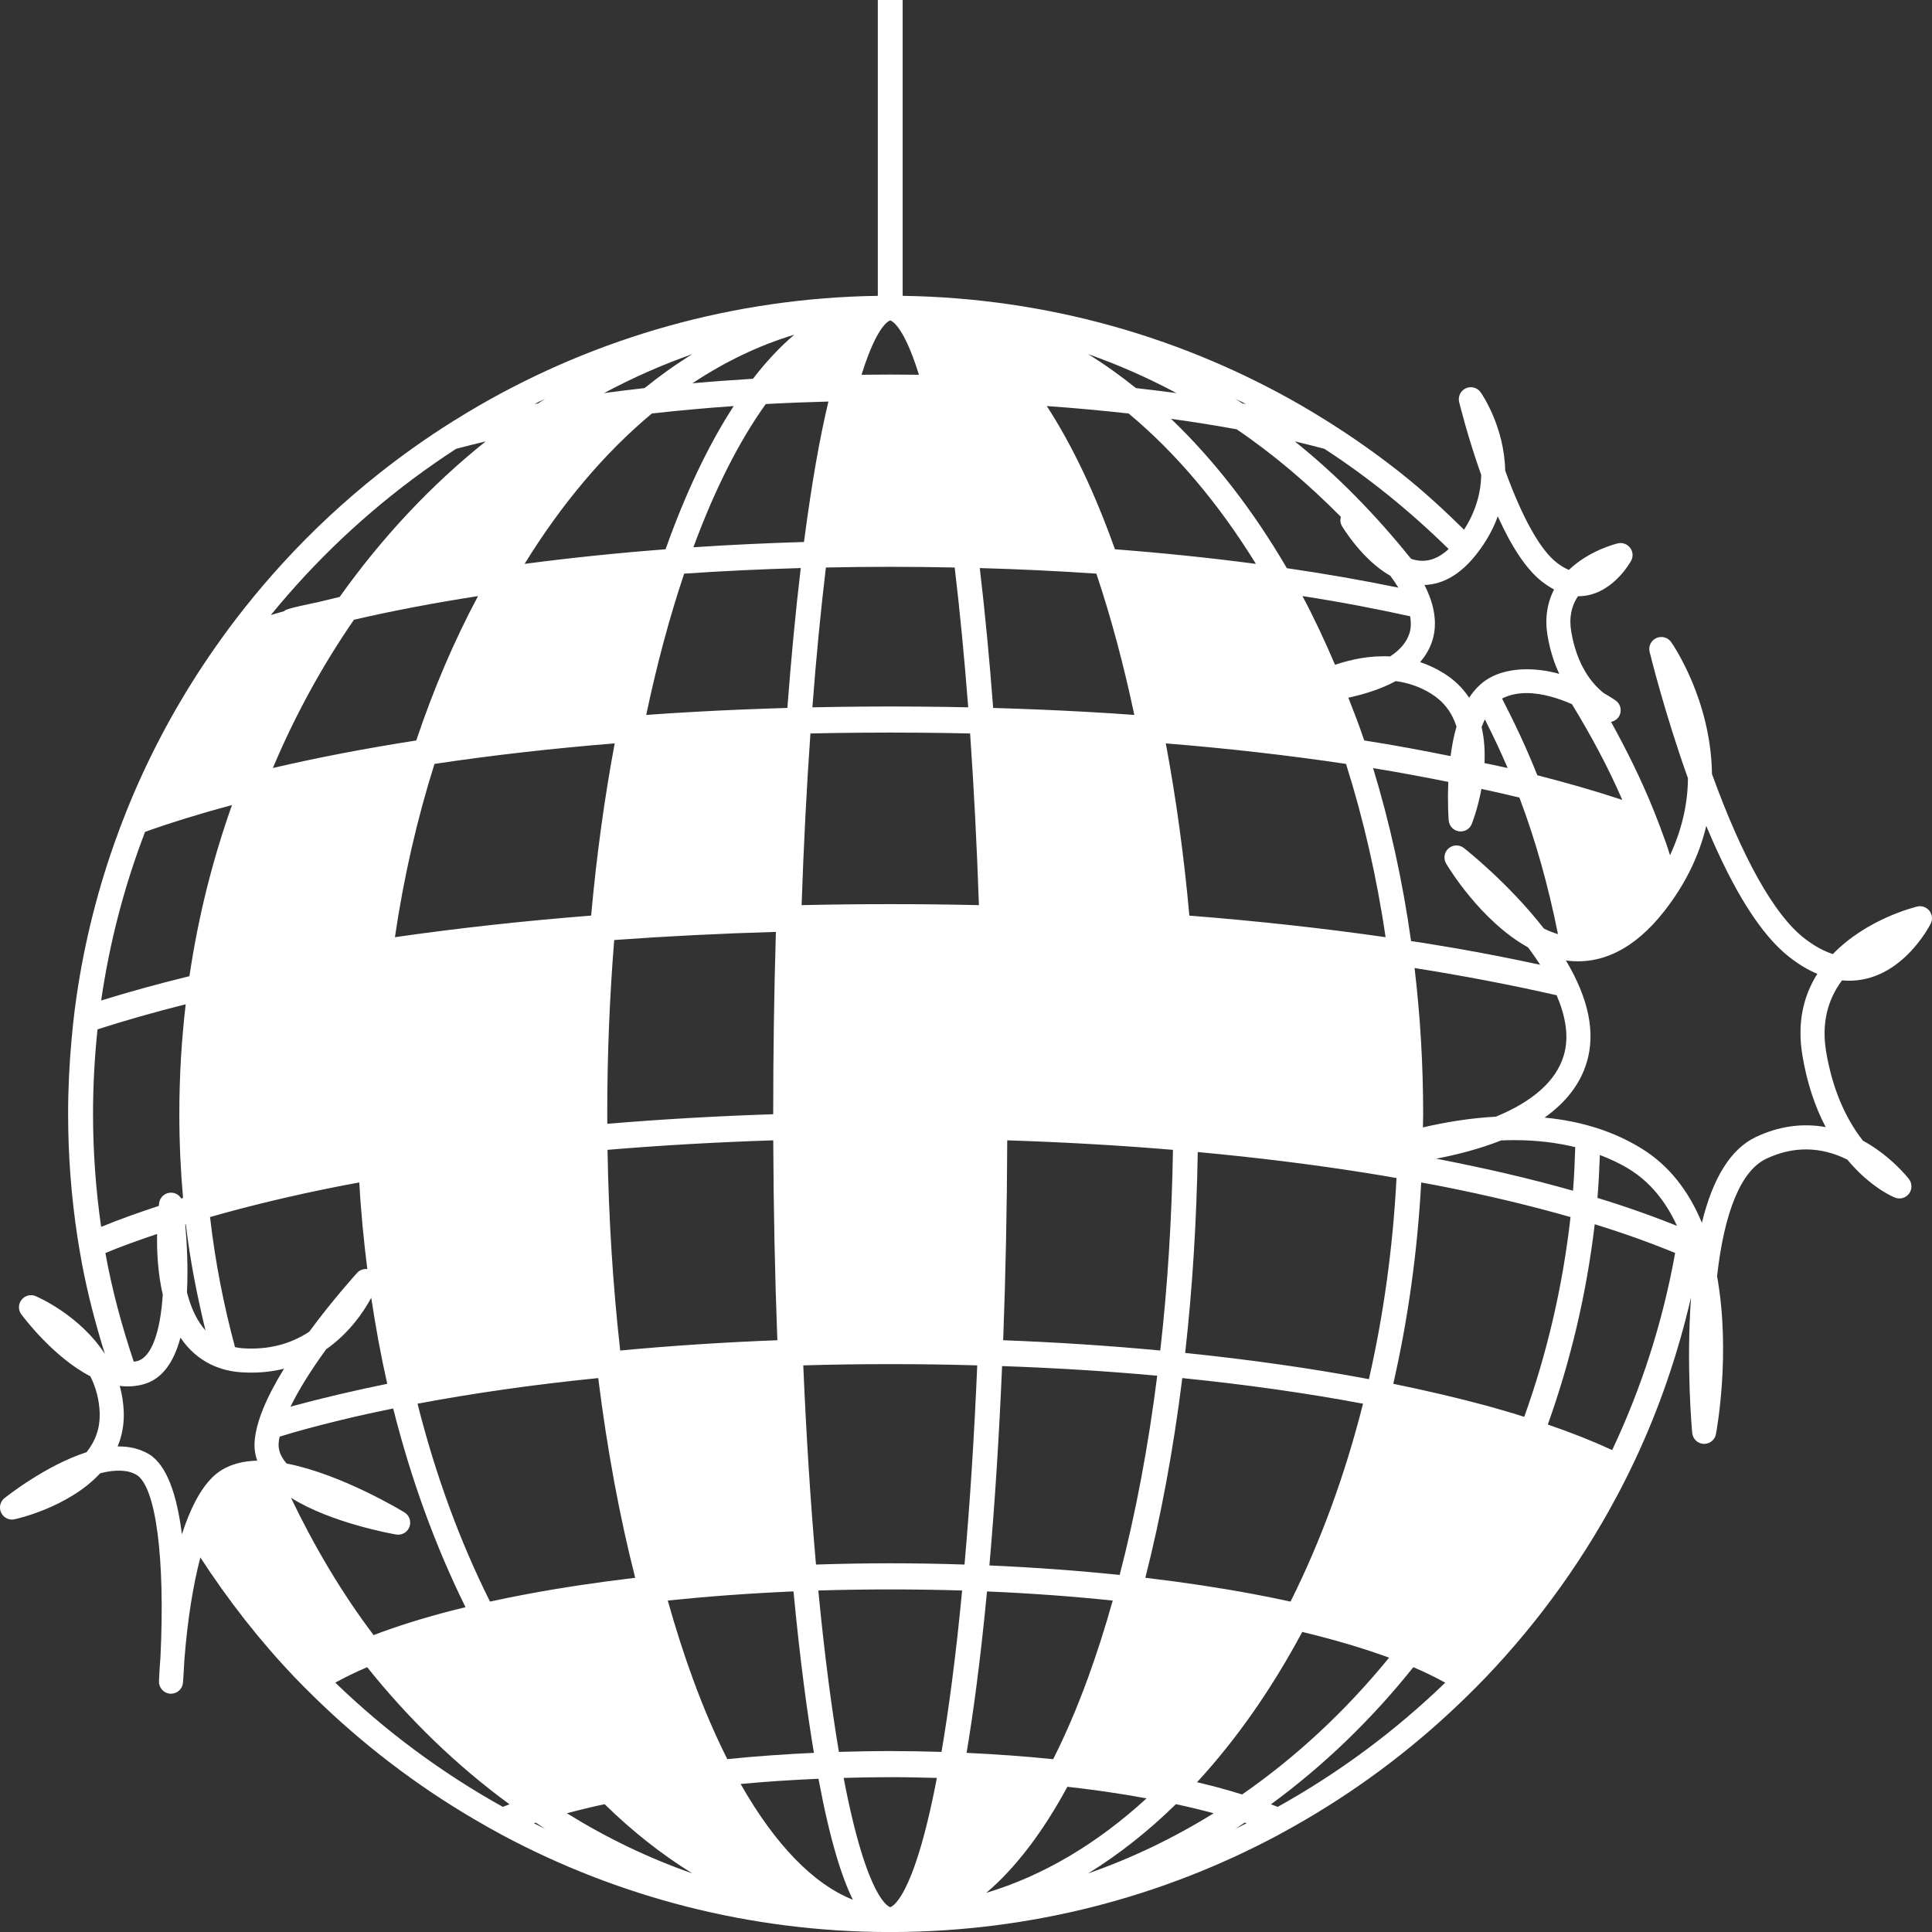 <?xml version="1.0" encoding="utf-8"?>
<!-- Generator: Adobe Illustrator 14.0.0, SVG Export Plug-In . SVG Version: 6.00 Build 43363)  -->
<!DOCTYPE svg PUBLIC "-//W3C//DTD SVG 1.1//EN" "http://www.w3.org/Graphics/SVG/1.1/DTD/svg11.dtd">
<svg version="1.1" id="Layer_1" xmlns="http://www.w3.org/2000/svg" xmlns:xlink="http://www.w3.org/1999/xlink" x="0px" y="0px"
	 width="90px" height="90px" viewBox="0 38 90 90" enable-background="new 0 38 90 90" xml:space="preserve">
<rect x="0" y="38" width="90" height="90" fill="#333333" stroke="none"/>
<path fill="#FFFFFF" d="M89.939,81.028c0.1-0.192,0.075-0.427-0.06-0.599c-0.137-0.171-0.357-0.25-0.569-0.198
	c-0.1,0.025-2.35,0.573-3.926,2.213c-0.435-0.137-0.886-0.388-1.348-0.748c-1.387-1.083-2.868-3.726-4.286-7.641
	c-0.047-3.463-1.825-6.036-1.901-6.143c-0.154-0.221-0.446-0.299-0.69-0.189c-0.245,0.11-0.376,0.38-0.314,0.641
	c0.008,0.027,0.68,2.798,1.786,5.889c-0.008,1.256-0.309,2.452-0.835,3.589c-0.061-0.183-0.115-0.368-0.179-0.55
	c-0.181-0.51-0.37-1.015-0.571-1.514c-0.575-1.433-1.257-2.81-1.998-4.151c0.157-0.031,0.302-0.124,0.383-0.274
	c0.136-0.25,0.062-0.562-0.172-0.725c0,0-0.206-0.146-0.556-0.345c-0.548-0.438-1.246-1.287-1.51-2.871
	c-0.104-0.629,0-1.167,0.314-1.637c1.564,0.012,2.449-1.597,2.484-1.666c0.1-0.196,0.074-0.429-0.06-0.599
	c-0.137-0.171-0.359-0.248-0.57-0.197c-0.06,0.014-1.326,0.322-2.276,1.236c-0.186-0.075-0.378-0.191-0.575-0.346
	c-0.764-0.597-1.591-2.076-2.392-4.279c-0.041-2.055-1.095-3.583-1.143-3.648c-0.153-0.221-0.445-0.3-0.688-0.189
	c-0.245,0.11-0.377,0.381-0.314,0.642c0.017,0.065,0.392,1.61,1.027,3.393c-0.016,0.909-0.292,1.761-0.799,2.553
	c-0.928-0.912-1.885-1.796-2.905-2.606c-1.092-0.866-2.232-1.674-3.417-2.418c-0.041-0.025-0.079-0.052-0.121-0.076
	c-0.376-0.234-0.754-0.465-1.14-0.688c-5.479-3.16-11.813-5.005-18.569-5.106V38h-1.157v13.781
	c-6.753,0.102-13.089,1.946-18.569,5.108c-0.384,0.221-0.764,0.451-1.14,0.686c-0.042,0.024-0.081,0.051-0.123,0.076
	c-1.184,0.744-2.325,1.552-3.417,2.418c-1.602,1.271-3.1,2.665-4.478,4.172c-0.303,0.332-0.602,0.67-0.894,1.013
	c-0.561,0.657-1.098,1.332-1.613,2.024c-0.424,0.573-0.833,1.159-1.228,1.755c-1.394,2.112-2.583,4.369-3.536,6.746
	c-0.201,0.499-0.389,1.003-0.57,1.514c-0.87,2.466-1.494,5.045-1.838,7.709c-0.058,0.449-0.105,0.9-0.146,1.352
	c-0.107,1.164-0.167,2.34-0.167,3.53c0,1.951,0.149,3.869,0.434,5.742c0.063,0.409,0.135,0.817,0.209,1.224
	c0.269,1.439,0.641,2.842,1.07,4.221c-1.182-1.818-3.141-2.656-3.229-2.694c-0.23-0.097-0.498-0.026-0.655,0.173
	c-0.154,0.197-0.159,0.474-0.009,0.677c0.062,0.083,1.476,1.988,3.216,2.886c0.269,0.536,0.414,1.107,0.435,1.703
	c0.023,0.678-0.174,1.277-0.61,1.832c-1.896,0.607-3.745,2.078-3.825,2.141c-0.203,0.164-0.268,0.445-0.155,0.678
	c0.111,0.236,0.372,0.363,0.623,0.307c0.105-0.02,2.528-0.562,3.99-2.143c0.717-0.186,1.292-0.162,1.688,0.07
	c0.906,0.535,1.346,3.877,1.119,8.516c-0.054,0.676-0.068,1.104-0.068,1.104c-0.009,0.303,0.224,0.561,0.528,0.578
	c0.01,0,0.021,0,0.033,0c0.289,0,0.534-0.221,0.557-0.514c0,0,0.034-0.422,0.068-1.098c0.145-1.838,0.403-3.445,0.742-4.736
	c1.293,1.988,2.75,3.861,4.382,5.572c0.291,0.305,0.588,0.604,0.891,0.898c2.252,2.209,4.776,4.143,7.518,5.746
	c0.427,0.252,0.86,0.492,1.297,0.729c5.356,2.859,11.468,4.488,17.955,4.506c0.032,0,0.063,0,0.093,0c0.029,0,0.06,0,0.093,0
	c6.487-0.018,12.598-1.646,17.954-4.506c0.439-0.236,0.87-0.477,1.299-0.729c2.741-1.602,5.267-3.537,7.517-5.746
	c0.302-0.295,0.6-0.594,0.892-0.898c2.536-2.656,4.692-5.678,6.383-8.973c0.184-0.357,0.36-0.721,0.533-1.086
	c1.141-2.412,2.019-4.971,2.634-7.627c-0.23,3.186,0.042,6.178,0.056,6.316c0.026,0.277,0.253,0.494,0.531,0.508
	c0.009,0,0.018,0,0.026,0c0.267,0,0.5-0.191,0.548-0.457c0.03-0.152,0.699-3.775,0.052-7.355c0.341-3.029,1.13-4.92,2.285-5.467
	c1.255-0.598,2.536-0.582,3.78,0.035c1.09,1.312,2.174,1.755,2.222,1.771c0.232,0.094,0.502,0.021,0.655-0.182
	c0.15-0.199,0.15-0.479-0.002-0.678c-0.034-0.045-0.827-1.07-2.149-1.795c-0.857-1.098-1.433-2.492-1.711-4.148
	c-0.21-1.264,0.039-2.377,0.741-3.316C88.454,83.922,89.882,81.142,89.939,81.028z M72.842,87.18
	c-0.354,1.168-1.418,2.121-3.159,2.839c-1.275,0.069-2.441,0.276-3.399,0.501c0.005-0.213,0.012-0.423,0.012-0.636
	c0-2.317-0.139-4.585-0.4-6.789c2.366,0.374,4.57,0.802,6.618,1.267C72.916,85.299,73.116,86.283,72.842,87.18z M74.527,91.803
	c0.489,0.188,0.959,0.404,1.389,0.674c0.936,0.582,1.672,1.464,2.206,2.631c-1.131-0.457-2.366-0.896-3.707-1.305
	C74.474,93.143,74.501,92.473,74.527,91.803z M65.66,67.494c-0.124,0.408-0.427,0.773-0.902,1.085
	c-0.962-0.05-1.846,0.146-2.567,0.389c-0.472-1.104-0.974-2.181-1.517-3.201c1.792,0.277,3.453,0.598,5.018,0.942
	C65.735,66.979,65.737,67.247,65.66,67.494z M69.019,71.873c0.046-0.133,0.1-0.248,0.152-0.363c0.372,0.742,0.733,1.492,1.061,2.268
	c-0.347-0.081-0.715-0.154-1.078-0.229C69.178,73.003,69.15,72.433,69.019,71.873z M68.562,76.38
	c0.022-0.052,0.278-0.713,0.449-1.629c0.6,0.131,1.204,0.263,1.769,0.403c0.768,2.029,1.357,4.161,1.796,6.362
	c-0.216-0.066-0.435-0.151-0.656-0.261c-1.65-2.118-3.644-3.686-3.729-3.753c-0.211-0.165-0.51-0.156-0.713,0.021
	c-0.202,0.177-0.248,0.473-0.112,0.704c0.063,0.11,1.593,2.675,3.816,3.905c0.19,0.251,0.381,0.527,0.565,0.812
	c-1.27-0.275-2.576-0.534-3.95-0.772c-0.494-0.085-0.997-0.169-1.505-0.25c-0.185-0.028-0.374-0.056-0.559-0.083
	c-0.396-2.814-0.993-5.511-1.769-8.056c1.22,0.197,2.38,0.415,3.505,0.642c-0.044,0.98,0.011,1.737,0.017,1.793
	c0.021,0.259,0.218,0.47,0.475,0.508c0.027,0.004,0.056,0.006,0.082,0.006C68.27,76.732,68.478,76.596,68.562,76.38z M67.573,73.222
	c-1.293-0.26-2.617-0.51-4.022-0.729c-0.228-0.681-0.482-1.337-0.739-1.991c0.715-0.156,1.512-0.396,2.206-0.774
	c0.595,0.078,1.152,0.276,1.657,0.59c0.574,0.36,0.959,0.861,1.175,1.529C67.719,72.295,67.633,72.764,67.573,73.222z
	 M62.513,62.503c0.038,0.064,0.937,1.569,2.254,2.321c0.128,0.17,0.255,0.356,0.374,0.551c-1.651-0.34-3.387-0.644-5.194-0.907
	c-1.571-2.691-3.388-5.038-5.396-6.958c1.065,0.148,2.088,0.311,3.059,0.489c1.733,1.176,3.346,2.557,4.852,4.076
	C62.423,62.217,62.434,62.37,62.513,62.503z M62.703,73.586c0.803,2.542,1.428,5.243,1.843,8.072
	c-2.88-0.413-5.938-0.752-9.141-1.005c-0.254-2.82-0.625-5.502-1.098-8.023C57.289,72.871,60.094,73.196,62.703,73.586z
	 M54.641,91.564c-0.053,3.209-0.249,6.344-0.591,9.348c-2.39-0.225-4.844-0.385-7.318-0.479c0.112-2.997,0.178-6.121,0.189-9.312
	C49.606,91.209,52.185,91.357,54.641,91.564z M53.908,102.086c-0.416,3.295-1.004,6.416-1.75,9.281
	c-1.974-0.205-4.012-0.352-6.068-0.443c0.253-2.881,0.452-6.002,0.591-9.287C49.206,101.725,51.619,101.877,53.908,102.086z
	 M55.076,102.196c3.051,0.31,5.866,0.714,8.419,1.194c-0.842,3.336-1.984,6.436-3.377,9.219c-0.562-0.121-1.132-0.24-1.723-0.35
	c-1.596-0.299-3.288-0.553-5.041-0.76C54.076,108.662,54.659,105.539,55.076,102.196z M55.21,101.025
	c0.333-2.973,0.533-6.105,0.586-9.358c2.789,0.257,5.417,0.587,7.86,0.976c0.475,0.074,0.939,0.154,1.399,0.234
	c-0.168,3.26-0.609,6.4-1.285,9.369C61.093,101.742,58.211,101.334,55.21,101.025z M73.381,91.438
	c-0.023,0.682-0.049,1.36-0.104,2.03c-1.026-0.289-2.098-0.566-3.223-0.827c-0.463-0.106-0.932-0.211-1.41-0.311
	c-0.493-0.106-0.996-0.208-1.506-0.309c-0.079-0.015-0.161-0.027-0.241-0.043c0.941-0.181,2.01-0.448,3.03-0.852
	c0.21-0.01,0.423-0.014,0.641-0.014C71.579,91.115,72.516,91.227,73.381,91.438z M71.614,74.114
	c-0.488-1.229-1.044-2.414-1.64-3.568c0.018-0.009,0.031-0.023,0.047-0.032c0.318-0.149,0.686-0.228,1.095-0.228
	c0.741,0,1.494,0.248,2.111,0.517c0.873,1.43,1.674,2.91,2.346,4.46C74.345,74.857,73.023,74.474,71.614,74.114z M69.772,62.052
	c0.668,1.474,1.354,2.49,2.051,3.033c0.189,0.148,0.381,0.274,0.572,0.375c-0.328,0.636-0.435,1.361-0.307,2.135
	c0.12,0.709,0.314,1.302,0.549,1.797c-1.036-0.292-2.211-0.314-3.1,0.11c-0.431,0.205-0.797,0.539-1.098,1.001
	c-0.302-0.455-0.692-0.833-1.173-1.135c-0.353-0.22-0.725-0.396-1.111-0.526c0.269-0.31,0.463-0.651,0.576-1.022
	c0.232-0.767,0.106-1.627-0.374-2.569c0.887-0.03,1.702-0.515,2.428-1.443C69.219,63.254,69.551,62.668,69.772,62.052z
	 M61.694,58.907c2.09,1.356,4.02,2.933,5.79,4.669c-0.556,0.516-1.129,0.667-1.751,0.456c-1.634-2.034-3.435-3.885-5.417-5.47
	C60.794,58.673,61.251,58.79,61.694,58.907z M58.042,56.822c-0.056-0.011-0.11-0.021-0.168-0.031
	c-0.107-0.071-0.215-0.146-0.324-0.216C57.715,56.655,57.879,56.74,58.042,56.822z M54.808,56.312
	c-0.621-0.083-1.253-0.16-1.89-0.233c-0.724-0.58-1.465-1.11-2.228-1.581C52.106,54.994,53.479,55.604,54.808,56.312z
	 M52.577,57.263c2.209,1.84,4.206,4.214,5.928,7.005c-2.123-0.28-4.321-0.508-6.567-0.68c-0.927-2.609-1.994-4.856-3.174-6.672
	C50.083,57.009,51.355,57.126,52.577,57.263z M51.072,64.722c0.683,2.032,1.272,4.239,1.769,6.582
	c-0.785-0.057-1.576-0.108-2.379-0.151c-1.375-0.076-2.777-0.132-4.197-0.174c-0.175-2.315-0.385-4.5-0.624-6.516
	C47.512,64.515,49.322,64.603,51.072,64.722z M45.602,80.165c-1.36-0.03-2.737-0.047-4.129-0.047c-1.394,0-2.771,0.017-4.131,0.047
	c0.095-2.783,0.232-5.465,0.411-7.997c0.766-0.017,1.537-0.03,2.318-0.036c0.465-0.004,0.932-0.006,1.402-0.006
	c0.47,0,0.936,0.002,1.401,0.006c0.781,0.005,1.552,0.02,2.317,0.036C45.368,74.7,45.506,77.381,45.602,80.165z M45.103,70.95
	c-0.746-0.016-1.495-0.028-2.25-0.033c-0.458-0.004-0.918-0.007-1.38-0.007c-0.463,0-0.921,0.003-1.379,0.007
	c-0.755,0.005-1.506,0.019-2.25,0.033c0.176-2.319,0.388-4.501,0.63-6.513c0.986-0.021,1.984-0.032,3-0.032
	c1.017,0,2.012,0.012,2.999,0.032C44.713,66.448,44.924,68.629,45.103,70.95z M41.471,52.929c0.009,0,0.587,0.112,1.337,2.529
	c-0.446-0.006-0.89-0.01-1.337-0.01c-0.444,0-0.891,0.004-1.337,0.01C40.884,53.042,41.462,52.929,41.471,52.929z M37.453,63.248
	c-1.728,0.052-3.45,0.132-5.152,0.246c1-2.715,2.142-4.959,3.37-6.672c0.952-0.053,1.927-0.09,2.92-0.116
	C38.206,58.309,37.82,60.433,37.453,63.248z M18.04,102.463c-1.539,0.314-3.005,0.658-4.376,1.029
	c-0.046,0.016-0.088,0.027-0.133,0.041c0.373-0.77,0.928-1.666,1.663-2.678c1.099-0.773,1.761-1.773,2.1-2.398
	C17.499,99.818,17.744,101.16,18.04,102.463z M12.711,73.777c1.04-2.469,2.311-4.782,3.778-6.907c1.771-0.41,3.703-0.78,5.779-1.102
	c-1.106,2.072-2.072,4.325-2.877,6.726C17.013,72.865,14.78,73.293,12.711,73.777z M20.24,73.586
	c2.609-0.392,5.413-0.715,8.395-0.957c-0.471,2.521-0.843,5.203-1.098,8.023c-3.202,0.252-6.26,0.592-9.14,1.006
	C18.812,78.831,19.437,76.129,20.24,73.586z M28.612,81.79c2.415-0.175,4.927-0.304,7.532-0.379
	c-0.082,2.748-0.125,5.585-0.125,8.473c0,0.009,0,0.015,0,0.021c-2.662,0.087-5.242,0.237-7.727,0.446
	c0-0.156-0.004-0.311-0.004-0.467C28.288,87.127,28.4,84.419,28.612,81.79z M36.021,91.121c0.013,3.19,0.077,6.313,0.191,9.312
	c-2.475,0.095-4.928,0.255-7.321,0.479c-0.337-3.003-0.537-6.137-0.59-9.348C30.758,91.357,33.336,91.209,36.021,91.121z
	 M32.484,71.153c-0.806,0.042-1.597,0.095-2.381,0.151c0.495-2.343,1.084-4.55,1.769-6.582c1.748-0.119,3.56-0.207,5.431-0.26
	c-0.241,2.016-0.448,4.202-0.624,6.516C35.257,71.021,33.857,71.077,32.484,71.153z M37.001,53.593
	c-0.666,0.562-1.307,1.251-1.925,2.051c-0.949,0.059-1.89,0.127-2.821,0.211C33.765,54.854,35.352,54.087,37.001,53.593z
	 M32.251,54.497c-0.762,0.471-1.503,1-2.225,1.581c-0.639,0.072-1.27,0.149-1.89,0.234C29.463,55.604,30.835,54.994,32.251,54.497z
	 M25.392,56.576c-0.109,0.07-0.216,0.146-0.324,0.216c-0.056,0.011-0.112,0.021-0.169,0.031
	C25.063,56.741,25.226,56.655,25.392,56.576z M30.366,57.263c1.221-0.139,2.493-0.254,3.812-0.347
	c-1.179,1.816-2.248,4.064-3.173,6.672c-2.247,0.172-4.447,0.4-6.568,0.68C26.16,61.477,28.157,59.104,30.366,57.263z
	 M12.989,66.201c0.267-0.316,0.539-0.628,0.815-0.936c2.186-2.43,4.689-4.57,7.443-6.357c0.445-0.118,0.904-0.234,1.379-0.346
	c-2.553,2.041-4.84,4.484-6.802,7.245c-0.358,0.084-1.063,0.256-1.063,0.256s-1.598,0.315-1.504,0.401
	c-0.216,0.062-0.43,0.124-0.642,0.187C12.741,66.499,12.865,66.349,12.989,66.201z M15.804,93.258
	c0.304-0.059,0.622-0.115,0.934-0.175c0.074,1.369,0.207,2.711,0.373,4.035c-0.171-0.018-0.348,0.038-0.471,0.173
	c-0.045,0.051-1.116,1.225-2.237,2.748c-0.902,0.59-1.922,0.846-3.098,0.769c-0.125-0.01-0.242-0.03-0.358-0.053
	c-0.525-1.958-0.926-3.978-1.162-6.06C11.603,94.175,13.611,93.691,15.804,93.258z M8.629,95.039
	c0.009-0.002,0.019-0.007,0.027-0.01c0.198,1.693,0.527,3.336,0.917,4.949c-0.38-0.426-0.669-1.012-0.864-1.775
	C8.77,97.016,8.702,95.841,8.629,95.039z M7.582,98.307c-0.113,1.773-0.533,2.897-1.16,3.089c-0.061,0.02-0.127,0.026-0.191,0.037
	c-0.549-1.644-1.011-3.327-1.321-5.063c0.734-0.305,1.553-0.6,2.408-0.887C7.303,96.281,7.349,97.307,7.582,98.307z M6.758,76.751
	c1.229-0.438,2.582-0.855,4.049-1.249c-0.901,2.534-1.574,5.202-1.982,7.972C7.371,83.83,6,84.209,4.712,84.607
	C5.107,81.883,5.799,79.251,6.758,76.751z M4.334,89.884c0-1.328,0.072-2.641,0.209-3.933c1.27-0.409,2.64-0.799,4.107-1.168
	c-0.194,1.67-0.296,3.373-0.296,5.102c0,1.324,0.059,2.631,0.173,3.919c-0.027,0.009-0.055,0.02-0.083,0.028
	c-0.099-0.164-0.275-0.273-0.476-0.273c-0.28,0-0.516,0.204-0.555,0.482c-0.002,0.012-0.008,0.059-0.016,0.135
	c-0.947,0.312-1.856,0.635-2.686,0.977C4.464,93.43,4.334,91.672,4.334,89.884z M8.474,109.475
	c-0.224-1.791-0.688-3.234-1.547-3.742c-0.395-0.232-0.861-0.352-1.388-0.352c-0.019,0-0.038,0-0.059,0.002
	c0.208-0.504,0.304-1.041,0.285-1.607c-0.016-0.416-0.078-0.822-0.188-1.216c0.41,0.05,0.803,0.021,1.171-0.095
	c0.785-0.24,1.338-0.961,1.658-2.154c0.805,1.188,1.908,1.549,2.817,1.615c0.721,0.047,1.376-0.009,2.008-0.167
	c-0.848,1.38-1.308,2.515-1.37,3.394c-0.021,0.307,0.02,0.604,0.122,0.891c-0.863,0.02-1.552,0.268-2.05,0.738
	C9.306,107.379,8.834,108.355,8.474,109.475z M13.555,107.773c1.889,1.186,4.759,1.686,4.9,1.711
	c0.272,0.043,0.525-0.107,0.619-0.357c0.093-0.252-0.005-0.533-0.233-0.674c-0.124-0.076-2.945-1.785-5.489-2.277
	c-0.272-0.311-0.395-0.621-0.372-0.943c0.007-0.096,0.024-0.201,0.046-0.309c0.208-0.062,0.411-0.125,0.627-0.188
	c0.452-0.129,0.916-0.254,1.394-0.377c0.481-0.121,0.971-0.242,1.478-0.361c0.577-0.133,1.179-0.26,1.791-0.385
	c0.842,3.338,1.981,6.449,3.37,9.256c-0.222,0.055-0.443,0.109-0.659,0.164c-1.321,0.342-2.536,0.721-3.623,1.137
	C15.927,112.215,14.65,110.059,13.555,107.773z M23.422,122.17c-2.853-1.586-5.475-3.535-7.803-5.787
	c0.444-0.244,0.937-0.484,1.486-0.719c1.956,2.445,4.184,4.596,6.63,6.387C23.631,122.094,23.522,122.131,23.422,122.17z
	 M22.827,112.609c-1.393-2.781-2.536-5.883-3.377-9.219c2.551-0.48,5.367-0.888,8.418-1.194c0.417,3.343,0.999,6.466,1.722,9.304
	c-1.751,0.207-3.445,0.461-5.041,0.76C23.959,112.367,23.389,112.486,22.827,112.609z M24.874,122.934
	c0.026-0.01,0.057-0.02,0.085-0.029c0.146,0.098,0.287,0.197,0.433,0.291C25.217,123.109,25.046,123.02,24.874,122.934z
	 M26.408,122.469c0.557-0.15,1.143-0.293,1.757-0.424c1.288,1.26,2.655,2.342,4.088,3.225
	C30.211,124.559,28.255,123.615,26.408,122.469z M32.284,116.227c-0.426-1.16-0.817-2.389-1.177-3.668
	c1.846-0.191,3.802-0.336,5.857-0.426c0.146,1.535,0.308,2.994,0.486,4.365c0.152,1.168,0.308,2.213,0.465,3.156
	c-1.384,0.064-2.733,0.16-4.035,0.293C33.317,118.828,32.782,117.588,32.284,116.227z M34.501,121.104
	c1.172-0.109,2.385-0.189,3.627-0.242c0.54,2.891,1.094,4.613,1.603,5.635C37.89,125.771,36.097,123.916,34.501,121.104z
	 M41.471,126.84c-0.013,0-1.061-0.203-2.171-6.018c0.719-0.02,1.441-0.035,2.171-0.035c0.731,0,1.454,0.018,2.172,0.035
	C42.532,126.637,41.486,126.84,41.471,126.84z M44.344,116.35c-0.159,1.227-0.322,2.305-0.485,3.26
	c-0.788-0.023-1.585-0.039-2.389-0.039c-0.806,0-1.601,0.016-2.39,0.039c-0.161-0.955-0.323-2.033-0.482-3.26
	c-0.175-1.338-0.334-2.762-0.478-4.258c1.093-0.033,2.208-0.051,3.35-0.051c1.142,0,2.258,0.018,3.349,0.051
	C44.678,113.588,44.518,115.012,44.344,116.35z M41.471,110.824c-1.15,0-2.306,0.021-3.459,0.059
	c-0.254-2.875-0.453-5.998-0.593-9.279c1.323-0.038,2.672-0.058,4.052-0.058s2.73,0.02,4.053,0.058
	c-0.14,3.281-0.338,6.404-0.593,9.279C43.777,110.844,42.622,110.824,41.471,110.824z M45.492,116.5
	c0.179-1.371,0.34-2.832,0.487-4.365c2.056,0.088,4.011,0.232,5.856,0.426c-0.36,1.279-0.751,2.506-1.177,3.668
	c-0.497,1.359-1.032,2.602-1.597,3.721c-1.3-0.133-2.65-0.23-4.034-0.295C45.186,118.713,45.34,117.668,45.492,116.5z
	 M49.724,121.234c0.025,0.004,0.053,0.006,0.078,0.01c0.983,0.111,1.929,0.244,2.834,0.395c0.265,0.045,0.52,0.092,0.774,0.137
	c-2.275,2.086-4.792,3.598-7.467,4.4C47.308,125.023,48.578,123.344,49.724,121.234z M50.69,125.27
	c1.433-0.883,2.801-1.965,4.088-3.225c0.615,0.131,1.201,0.273,1.758,0.424C54.688,123.615,52.732,124.559,50.69,125.27z
	 M55.763,121.023c1.831-1.988,3.48-4.346,4.9-7.002c1.519,0.365,2.873,0.771,4.047,1.199c-2.014,2.469-4.315,4.617-6.847,6.373
	c-0.388-0.121-0.788-0.238-1.211-0.35C56.364,121.168,56.065,121.096,55.763,121.023z M57.549,123.195
	c0.147-0.094,0.288-0.193,0.436-0.291c0.028,0.012,0.058,0.021,0.084,0.029C57.897,123.02,57.725,123.109,57.549,123.195z
	 M59.522,122.17c-0.103-0.039-0.21-0.078-0.316-0.119c2.446-1.791,4.677-3.939,6.632-6.387c0.551,0.234,1.043,0.477,1.487,0.721
	C64.997,118.635,62.374,120.584,59.522,122.17z M70.559,103.861c-0.417-0.125-0.843-0.248-1.278-0.369
	c-1.371-0.371-2.838-0.715-4.377-1.029c0.68-2.977,1.124-6.119,1.301-9.379c0.314,0.059,0.63,0.115,0.935,0.174
	c2.194,0.434,4.2,0.917,6.021,1.438c-0.367,3.254-1.104,6.375-2.156,9.307C70.854,103.955,70.711,103.908,70.559,103.861z
	 M75.102,105.549c-0.908-0.418-1.91-0.816-3-1.188c1.055-2.946,1.802-6.072,2.186-9.331c1.375,0.426,2.627,0.874,3.746,1.339
	C77.458,99.592,76.46,102.671,75.102,105.549z M85.048,90.506c-1.082-0.2-2.188-0.045-3.255,0.461c-1.158,0.551-2,1.889-2.512,3.995
	c-0.632-1.526-1.558-2.677-2.771-3.435c-1.292-0.808-2.82-1.3-4.557-1.465c1.001-0.714,1.657-1.566,1.958-2.556
	c0.425-1.385,0.1-2.983-0.965-4.763c1.664,0.228,3.217-0.552,4.584-2.3c0.967-1.235,1.62-2.565,1.955-3.97
	c1.264,3.039,2.56,5.087,3.861,6.104c0.435,0.342,0.874,0.605,1.311,0.79c-0.699,1.107-0.932,2.382-0.694,3.798
	C84.17,88.41,84.534,89.527,85.048,90.506z"/>
</svg>
